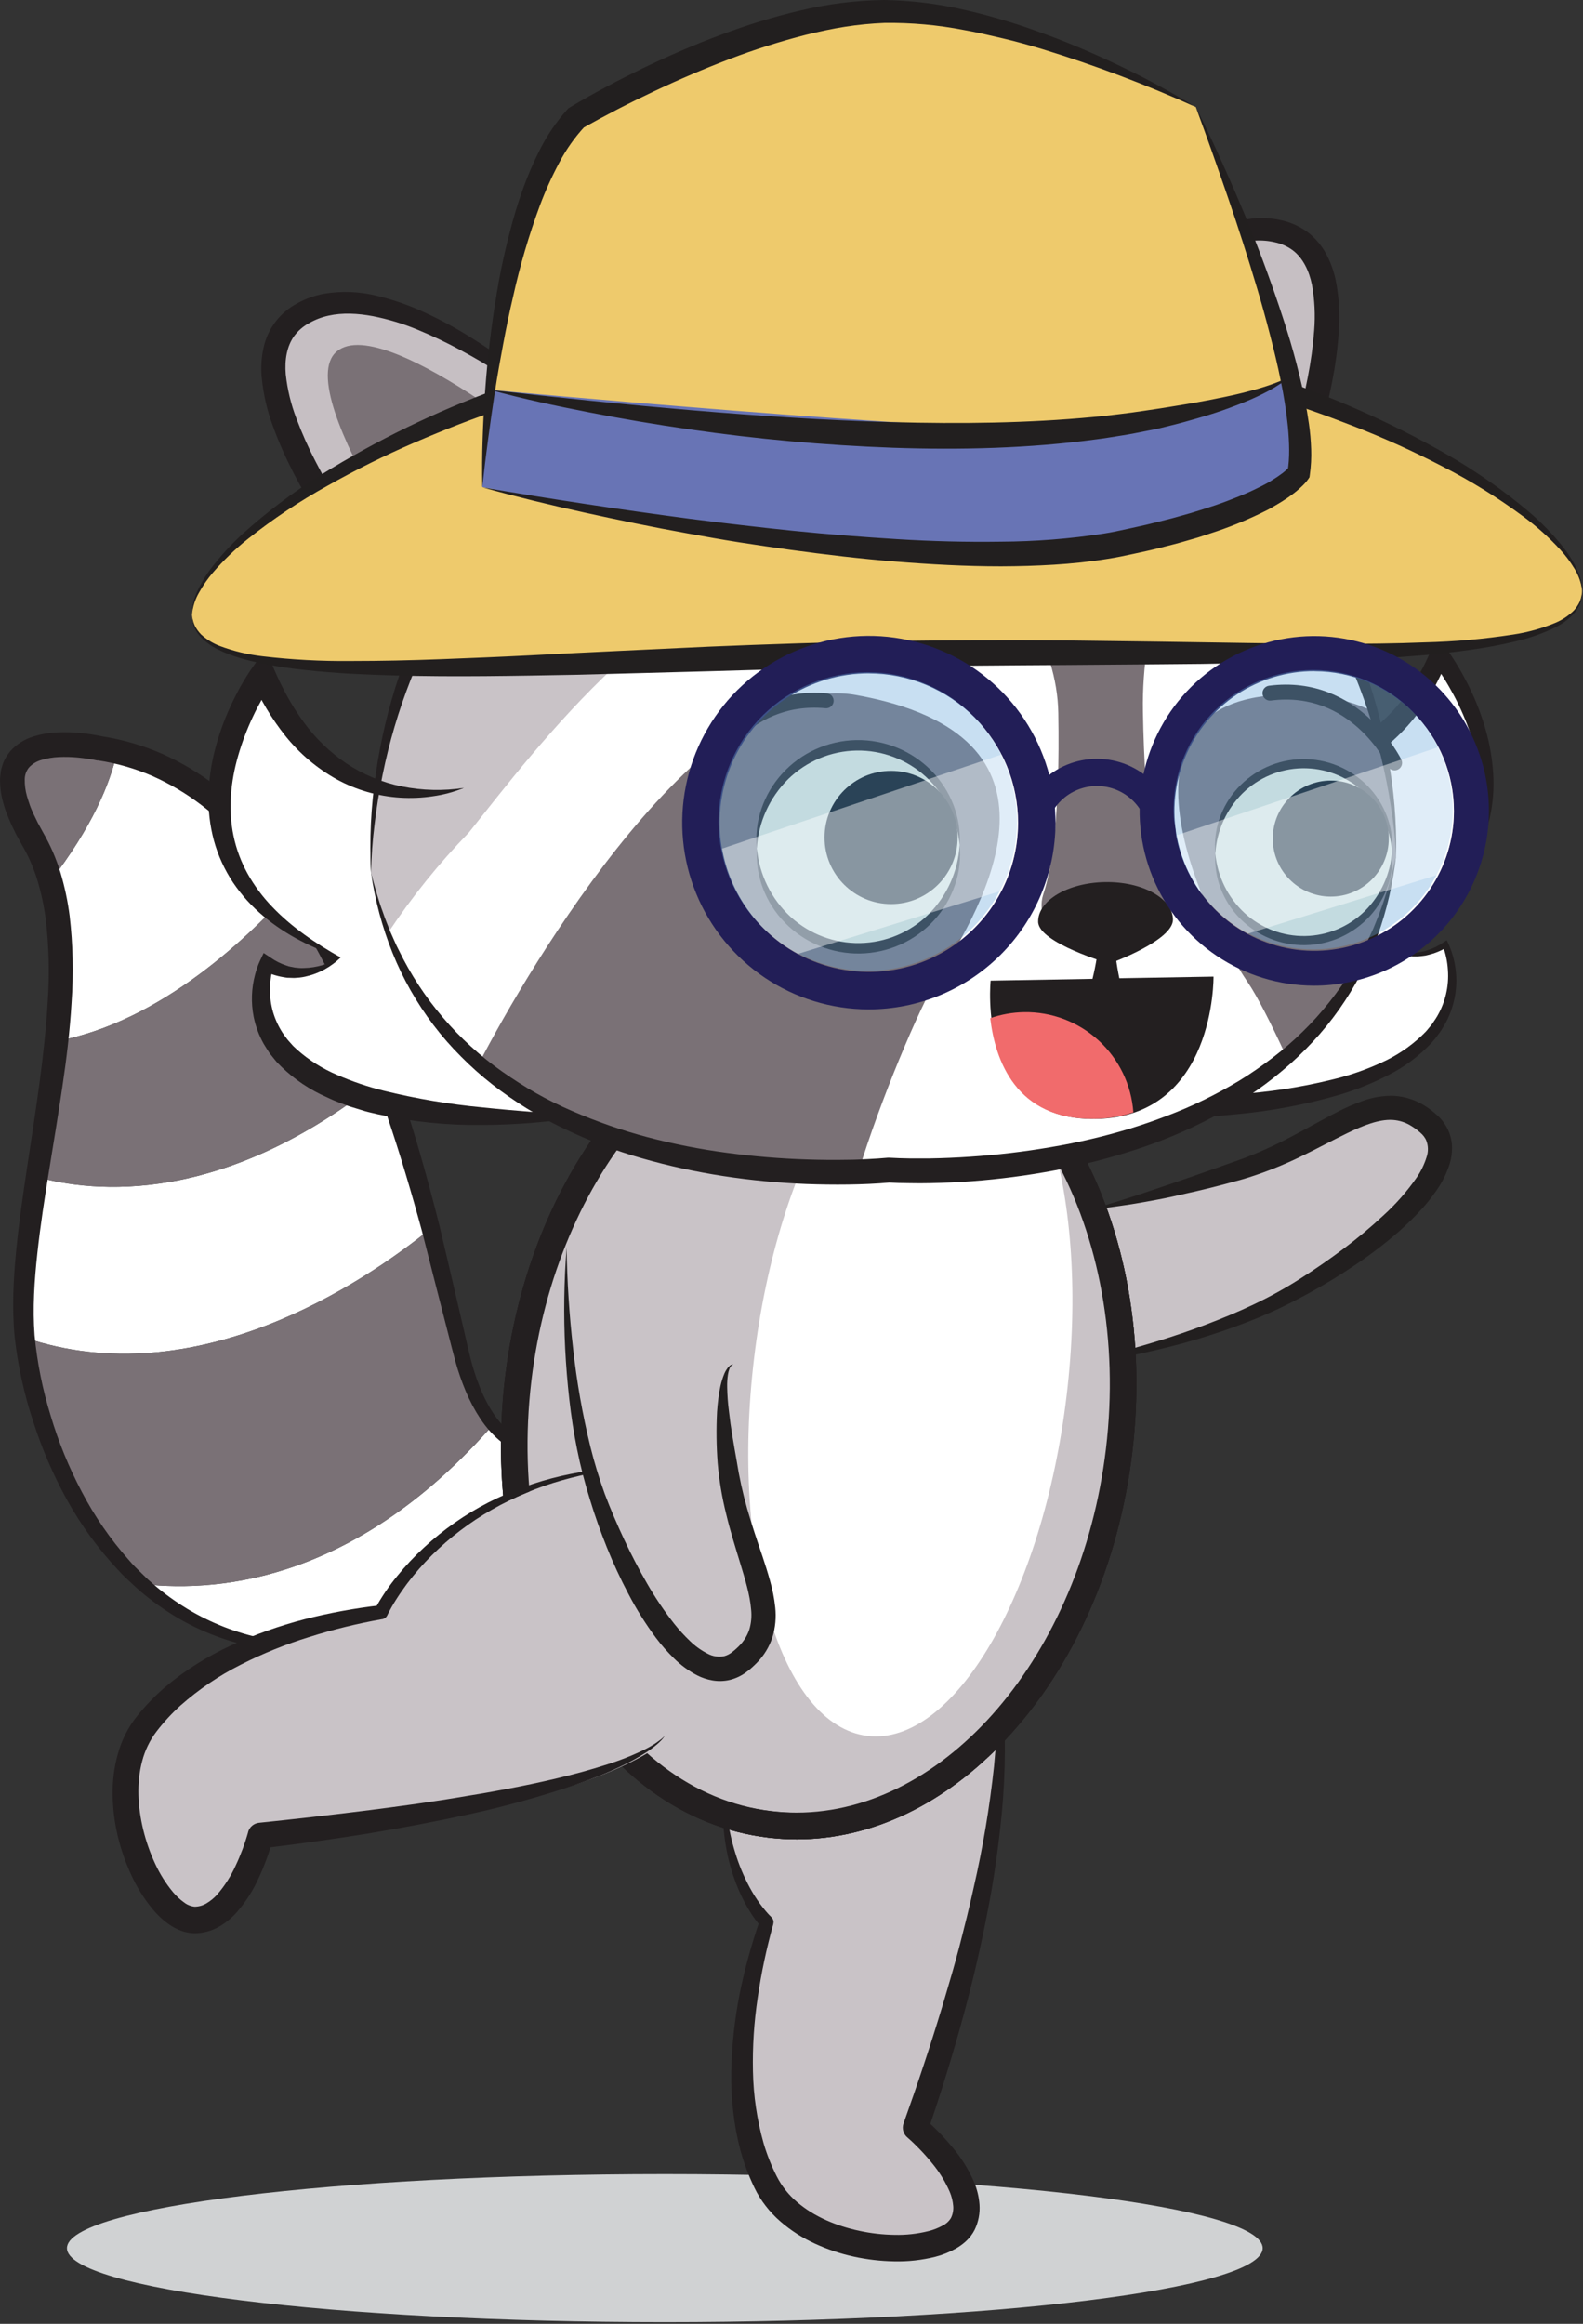 <svg width="623" height="914" viewBox="0 0 623 914" fill="none" xmlns="http://www.w3.org/2000/svg">
<rect x="0" y="0" width="623" height="914" fill="#333333" stroke="none"/>
<g clip-path="url(#clip0_4357_654)">
<path d="M261.64 913.34C391.587 913.34 496.93 900.307 496.93 884.23C496.93 868.153 391.587 855.12 261.64 855.12C131.693 855.12 26.35 868.153 26.35 884.23C26.35 900.307 131.693 913.34 261.64 913.34Z" fill="#D0D2D3"/>
<path d="M9.72 526.1C8.01 508.37 10.89 486.28 14.5 462.89C36.39 469.03 88.04 474.89 151.29 423.52C158.63 443.97 164.58 464.52 169.49 483.23C142.8 504.8 77.15 548.91 9.72 526.1Z" fill="white"/>
<path d="M22.169 409.5C24.599 386.69 24.97 364.81 19.81 346.62C36.14 325.44 43.299 308.41 46.089 295.74C74.599 302.21 97.21 322.51 115.28 349.19C98.84 367.7 63.539 402.01 22.169 409.5Z" fill="white"/>
<path d="M194.06 560.37C199.9 567.54 206.54 570.65 213.01 571.48C213.7 585.01 212.41 606.48 201.43 628C131.94 661.07 85.82 649.41 56.23 623.06C88.18 626.62 141.38 620.42 194.06 560.37Z" fill="white"/>
<path d="M19.809 346.62C18.246 340.953 15.978 335.503 13.059 330.4C-15.441 281.53 39.339 294.45 39.339 294.45C41.629 294.79 43.869 295.23 46.089 295.74C43.299 308.41 36.139 325.44 19.809 346.62Z" fill="#7A7176"/>
<path d="M14.5 462.89C17.2 445.39 20.3 427.17 22.17 409.5C63.54 402.03 98.84 367.7 115.28 349.19C130.09 371.06 141.84 397.19 151.28 423.52C88.06 474.87 36.39 469.01 14.5 462.89Z" fill="#7A7176"/>
<path d="M56.18 623.06C25.33 595.6 12.44 552.18 9.79 526.83C9.79 526.59 9.79 526.34 9.72 526.1C77.15 548.91 142.8 504.8 169.49 483.23C174.36 501.85 178.21 518.66 181.37 531.78C184.57 545.05 188.99 554.21 194.01 560.37C141.38 620.42 88.18 626.62 56.18 623.06Z" fill="#7A7176"/>
<path d="M242.86 562.4L239.7 606.59C227.374 614.499 214.577 621.649 201.38 628C212.38 606.5 213.65 585 212.96 571.48C228.41 573.45 242.86 562.4 242.86 562.4Z" fill="#7A7176"/>
<path d="M201.38 628.01C191.503 633.001 181.312 637.344 170.87 641.01C160.351 644.635 149.508 647.24 138.49 648.79C127.369 650.312 116.089 650.268 104.98 648.66C93.783 646.991 82.957 643.402 72.98 638.05C67.997 635.346 63.248 632.231 58.781 628.74C57.651 627.89 56.56 626.98 55.48 626.07C54.4 625.16 53.36 624.19 52.32 623.23L49.21 620.33C48.16 619.33 47.26 618.33 46.27 617.28C38.546 609.014 31.863 599.832 26.37 589.94C20.911 580.07 16.437 569.687 13.011 558.94C9.458 548.191 7.032 537.101 5.77 525.85C4.68 514.4 5.28 503.11 6.36 491.99C7.44 480.87 9.06 469.87 10.7 458.92C13.99 437.06 17.541 415.32 18.8 393.64C19.529 382.912 19.258 372.139 17.991 361.46C17.306 356.252 16.199 351.109 14.68 346.08C13.909 343.613 13.004 341.19 11.97 338.82C11.46 337.65 10.91 336.49 10.32 335.36C10.03 334.8 9.72 334.24 9.41 333.68L8.41 331.91L6.31 328.12L4.38 324.12C3.78 322.77 3.23 321.37 2.66 320C2.09 318.63 1.66 317.13 1.24 315.63C0.338 312.459 -0.067 309.166 0.04 305.87C0.14 304.98 0.25 304.08 0.37 303.18C0.49 302.28 0.86 301.35 1.13 300.45C1.4 299.55 1.92 298.66 2.38 297.8C2.898 296.962 3.473 296.16 4.1 295.4C6.562 292.677 9.729 290.687 13.25 289.65C16.298 288.713 19.454 288.176 22.64 288.05C25.642 287.916 28.65 288 31.64 288.3C33.11 288.45 34.57 288.62 36.02 288.85C37.47 289.08 38.87 289.32 40.48 289.68L40.06 289.6C48.275 290.865 56.29 293.198 63.9 296.54C71.433 299.91 78.542 304.156 85.08 309.19C91.545 314.165 97.543 319.718 103 325.78C108.418 331.757 113.41 338.106 117.94 344.78C126.872 358.063 134.635 372.095 141.14 386.72C147.643 401.213 153.381 416.037 158.33 431.13C163.33 446.18 167.63 461.4 171.58 476.7L173.04 482.44L174.39 488.19L177.1 499.7L182.46 522.7C183.35 526.51 184.21 530.44 185.13 534.12C186.063 537.818 187.222 541.455 188.6 545.01C191.36 552.01 195.18 558.73 200.76 563.38C203.513 565.698 206.727 567.403 210.19 568.38C213.719 569.304 217.392 569.545 221.01 569.09C224.732 568.611 228.371 567.632 231.83 566.18C233.591 565.472 235.311 564.664 236.98 563.76C238.641 562.881 240.247 561.903 241.79 560.83L245.031 558.54L244.69 562.4L242.69 584.46L240.69 606.53L240.64 607.05L240.23 607.3C227.726 614.968 214.75 621.839 201.38 627.87C214.396 621.195 227.011 613.766 239.16 605.62L238.71 606.39L239.85 584.26L241.051 562.14L243.96 563.7C242.319 564.941 240.599 566.073 238.81 567.09C237.047 568.112 235.231 569.04 233.37 569.87C229.615 571.584 225.646 572.781 221.57 573.43C217.378 574.097 213.097 573.951 208.96 573C204.785 571.969 200.885 570.041 197.531 567.35C194.245 564.711 191.393 561.573 189.08 558.05C186.808 554.62 184.869 550.98 183.29 547.18C181.721 543.437 180.385 539.599 179.29 535.69C178.2 531.76 177.29 528.03 176.29 524.2L170.43 501.37L167.52 489.95L166.07 484.24L164.51 478.57C160.31 463.47 155.74 448.49 150.58 433.74C145.518 418.992 139.711 404.51 133.18 390.35C126.738 376.271 119.086 362.777 110.31 350.02C101.48 337.45 91.31 325.79 79.31 316.68C73.351 312.126 66.877 308.29 60.02 305.25C53.193 302.275 46.005 300.208 38.64 299.1H38.43H38.23C37.14 298.85 35.781 298.61 34.531 298.43C33.281 298.25 31.98 298.09 30.7 297.96C28.185 297.718 25.655 297.655 23.13 297.77C20.797 297.865 18.485 298.254 16.25 298.93C14.439 299.442 12.797 300.426 11.491 301.78C10.376 303.103 9.758 304.771 9.74 306.5C9.701 308.731 9.991 310.955 10.6 313.1C10.92 314.26 11.341 315.44 11.72 316.61C12.101 317.78 12.67 318.96 13.18 320.13L14.88 323.64L16.77 327.1L17.25 327.97L17.81 328.97C18.17 329.62 18.52 330.28 18.86 330.97C19.54 332.29 20.171 333.63 20.761 334.97C21.93 337.668 22.948 340.429 23.81 343.24C25.475 348.799 26.679 354.484 27.41 360.24C28.722 371.525 28.977 382.908 28.17 394.24C27.51 405.46 26.171 416.55 24.53 427.54C22.89 438.53 21.1 449.45 19.33 460.33C17.56 471.21 15.88 482.07 14.7 492.91C13.52 503.75 12.8 514.61 13.61 525.19C14.624 535.924 16.745 546.523 19.94 556.82C23.04 567.199 27.153 577.247 32.221 586.82C37.222 596.387 43.374 605.307 50.54 613.38C51.45 614.38 52.29 615.44 53.27 616.38L56.15 619.21C57.15 620.14 58.05 621.11 59.08 621.98C60.11 622.85 61.08 623.76 62.14 624.6C66.298 628.016 70.73 631.083 75.39 633.77C84.772 639.152 95.001 642.895 105.64 644.84C116.378 646.726 127.323 647.129 138.17 646.04C149.095 644.943 159.889 642.793 170.4 639.62C180.968 636.427 191.317 632.549 201.38 628.01Z" fill="#231F20"/>
<path d="M385.34 631.56C372.86 611.35 426.51 673.56 360.34 836.88C360.34 836.88 386.45 858.76 379.08 874.49C371.71 890.22 316.6 888.23 301.58 858.71C286.56 829.19 291.58 788.4 301.75 756.03C279.8 738.03 276.36 658.56 301.37 628.16C301.33 628.16 344.61 576.51 385.34 631.56Z" fill="#C9C3C7"/>
<path d="M389.9 646.45C391.339 650.276 392.407 654.23 393.09 658.26C393.85 662.26 394.33 666.35 394.72 670.42C395.11 674.49 395.31 678.59 395.42 682.69C395.48 684.69 395.42 686.78 395.47 688.83L395.37 694.97C395.15 703.16 394.54 711.34 393.61 719.48C392.68 727.62 391.56 735.73 390.17 743.79C387.303 759.91 383.733 775.874 379.46 791.68C375.2 807.48 370.34 823.09 365.06 838.55L363.54 833.02C364.66 833.97 365.54 834.8 366.54 835.72C367.54 836.64 368.44 837.53 369.36 838.47C371.19 840.34 372.96 842.29 374.65 844.34C378.237 848.516 381.173 853.208 383.36 858.26C384.544 861.079 385.264 864.071 385.49 867.12C385.728 870.523 385.072 873.928 383.59 877C382.75 878.659 381.623 880.155 380.26 881.42C379.046 882.55 377.704 883.534 376.26 884.35C373.689 885.807 370.934 886.914 368.07 887.64C362.767 888.956 357.312 889.555 351.85 889.42C346.525 889.326 341.223 888.707 336.02 887.57C330.789 886.436 325.696 884.74 320.83 882.51C315.842 880.249 311.207 877.278 307.07 873.69C304.955 871.853 303.029 869.81 301.32 867.59C299.581 865.362 298.089 862.951 296.87 860.4C294.581 855.636 292.734 850.672 291.35 845.57C290.029 840.531 289.083 835.4 288.52 830.22C287.946 825.098 287.706 819.944 287.8 814.79C288.006 804.595 289.093 794.437 291.05 784.43C293.051 774.52 295.724 764.757 299.05 755.21L299.78 758.02C299.273 757.501 298.792 756.957 298.34 756.39C297.91 755.86 297.5 755.32 297.1 754.78C296.31 753.7 295.58 752.58 294.89 751.45C293.518 749.196 292.289 746.858 291.21 744.45C289.077 739.696 287.445 734.732 286.34 729.64C285.277 724.601 284.659 719.478 284.49 714.33C284.332 709.233 284.566 704.132 285.19 699.07C285.186 704.127 285.52 709.178 286.19 714.19C286.833 719.156 287.904 724.058 289.39 728.84C290.838 733.571 292.758 738.143 295.12 742.49C296.286 744.635 297.589 746.702 299.02 748.68C299.73 749.68 300.48 750.61 301.24 751.52C301.62 751.98 302.01 752.43 302.41 752.86C302.81 753.29 303.24 753.74 303.55 754.02C303.914 754.347 304.179 754.77 304.315 755.24C304.451 755.71 304.453 756.209 304.32 756.68V756.83C301.662 766.285 299.621 775.902 298.21 785.62C296.749 795.245 296.12 804.978 296.33 814.71C296.509 824.274 297.917 833.776 300.52 842.98C301.838 847.463 303.565 851.814 305.68 855.98C307.646 859.85 310.366 863.288 313.68 866.09C320.38 871.86 329.17 875.5 338.21 877.43C342.763 878.413 347.403 878.942 352.06 879.01C356.566 879.12 361.067 878.622 365.44 877.53C367.407 877.036 369.303 876.29 371.08 875.31C372.415 874.639 373.53 873.597 374.29 872.31C374.978 870.873 375.275 869.279 375.15 867.69C374.998 865.765 374.536 863.878 373.78 862.1C372 858.006 369.643 854.187 366.78 850.76C365.33 848.96 363.78 847.2 362.13 845.5C361.32 844.65 360.48 843.82 359.64 843C358.8 842.18 357.89 841.36 357.12 840.69L357.03 840.62C356.27 839.96 355.726 839.086 355.471 838.111C355.216 837.137 355.261 836.108 355.6 835.16C361.05 819.94 366.17 804.62 370.84 789.16C372.03 785.3 373.1 781.41 374.26 777.55C375.42 773.69 376.43 769.77 377.5 765.88C379.5 758.07 381.5 750.25 383.21 742.36C386.828 726.635 389.5 710.706 391.21 694.66L391.73 688.66C391.86 686.66 392.02 684.66 392.11 682.66C392.31 678.66 392.46 674.59 392.43 670.56C392.4 666.53 392.23 662.48 391.9 658.45C391.59 654.399 390.921 650.383 389.9 646.45Z" fill="#231F20"/>
<path d="M429.649 475.62C429.649 475.62 448.53 472.77 487.76 460.33C524.22 448.77 542.35 424.22 562.31 442.12C579.1 457.12 545.31 487.82 509.75 508.02C469.45 530.89 414.06 537.94 414.06 537.94" fill="#C9C3C7"/>
<path d="M429.65 475.62C443.15 471.72 456.34 467.18 469.53 462.62L479.4 459.16L489.17 455.68C495.548 453.276 501.767 450.471 507.79 447.28C513.91 444.14 519.87 440.6 526.31 437.35C529.608 435.635 533.024 434.155 536.53 432.92C540.377 431.542 544.446 430.894 548.53 431.01C552.848 431.245 557.034 432.581 560.69 434.89C562.418 435.971 564.045 437.206 565.55 438.58C567.308 440.163 568.747 442.067 569.79 444.19C570.84 446.378 571.409 448.764 571.46 451.19C571.499 453.429 571.182 455.661 570.52 457.8C569.305 461.603 567.504 465.193 565.18 468.44C563.055 471.505 560.688 474.395 558.1 477.08C555.58 479.74 552.95 482.24 550.24 484.63C544.829 489.309 539.134 493.651 533.19 497.63C527.3 501.63 521.19 505.29 515 508.7C513.44 509.56 511.87 510.36 510.29 511.19C508.71 512.02 507.13 512.85 505.52 513.61C502.33 515.19 499.08 516.61 495.82 518.01C482.759 523.387 469.281 527.688 455.52 530.87C441.865 534.141 428.003 536.48 414.03 537.87C420.92 536.59 427.73 535.03 434.51 533.36C441.29 531.69 448.01 529.8 454.68 527.77C461.35 525.74 467.94 523.53 474.42 521.06C480.9 518.59 487.33 515.97 493.55 512.98C499.782 510.033 505.821 506.693 511.63 502.98C517.46 499.29 523.14 495.36 528.63 491.24C534.111 487.156 539.365 482.776 544.37 478.12C549.294 473.667 553.696 468.668 557.49 463.22C559.205 460.742 560.533 458.017 561.43 455.14C562.215 452.909 562.133 450.464 561.2 448.29C560.686 447.271 559.976 446.364 559.11 445.62C558.03 444.635 556.862 443.752 555.62 442.98C553.35 441.501 550.735 440.64 548.03 440.48C542.63 440.19 536.44 442.69 530.38 445.61C524.32 448.53 518.06 451.95 511.65 455.03C505.182 458.17 498.499 460.844 491.65 463.03L489.06 463.82L486.51 464.52L481.42 465.9C478.01 466.77 474.62 467.66 471.18 468.44C467.74 469.22 464.32 470.01 460.89 470.76C457.46 471.51 453.98 472.13 450.52 472.76C447.06 473.39 443.57 473.93 440.09 474.41C436.61 474.89 433.16 475.42 429.65 475.62Z" fill="#221F1F"/>
<path d="M440.539 570.625C451.167 481.627 406.849 403.159 341.553 395.361C276.256 387.563 214.707 453.389 204.079 542.387C193.451 631.385 237.768 709.853 303.065 717.651C368.361 725.449 429.911 659.623 440.539 570.625Z" fill="#C9C3C7"/>
<path d="M313.58 723.44C309.824 723.436 306.07 723.212 302.34 722.77C269.06 718.77 239.98 697.56 220.44 662.97C201.2 628.91 193.51 585.84 198.78 541.7C204.05 497.56 221.67 457.52 248.38 428.94C275.52 399.94 308.78 386.13 342.06 390.11C375.34 394.09 404.42 415.32 423.96 449.91C443.19 483.97 450.89 527.04 445.62 571.17C440.35 615.3 422.73 655.36 396.01 683.93C371.94 709.68 343.06 723.44 313.58 723.44ZM330.92 399.89C272.35 399.89 218.92 461.51 209.15 542.89C198.88 628.89 241.24 704.89 303.58 712.34C306.865 712.735 310.171 712.932 313.48 712.93C372.05 712.93 425.48 651.31 435.24 569.93C445.51 483.93 403.15 407.93 340.82 400.48C337.535 400.085 334.229 399.888 330.92 399.89Z" fill="#231F20"/>
<path d="M440.539 570.625C451.167 481.627 406.849 403.159 341.553 395.361C276.256 387.563 214.707 453.389 204.079 542.387C193.451 631.385 237.768 709.853 303.065 717.651C368.361 725.449 429.911 659.623 440.539 570.625Z" fill="#C9C3C7"/>
<path d="M313.58 723.44C309.824 723.436 306.07 723.212 302.34 722.77C269.06 718.77 239.98 697.56 220.44 662.97C201.2 628.91 193.51 585.84 198.78 541.7C204.05 497.56 221.67 457.52 248.38 428.94C275.52 399.94 308.78 386.13 342.06 390.11C375.34 394.09 404.42 415.32 423.96 449.91C443.19 483.97 450.89 527.04 445.62 571.17C440.35 615.3 422.73 655.36 396.01 683.93C371.94 709.68 343.06 723.44 313.58 723.44ZM330.92 399.89C272.35 399.89 218.92 461.51 209.15 542.89C198.88 628.89 241.24 704.89 303.58 712.34C306.865 712.735 310.171 712.932 313.48 712.93C372.05 712.93 425.48 651.31 435.24 569.93C445.51 483.93 403.15 407.93 340.82 400.48C337.535 400.085 334.229 399.888 330.92 399.89Z" fill="#231F20"/>
<path d="M440.539 570.625C451.167 481.627 406.849 403.159 341.553 395.361C276.256 387.563 214.707 453.389 204.079 542.387C193.451 631.385 237.768 709.853 303.065 717.651C368.361 725.449 429.911 659.623 440.539 570.625Z" fill="#C9C3C7"/>
<path d="M313.58 723.44C309.824 723.436 306.07 723.212 302.34 722.77C269.06 718.77 239.98 697.56 220.44 662.97C201.2 628.91 193.51 585.84 198.78 541.7C204.05 497.56 221.67 457.52 248.38 428.94C275.52 399.94 308.78 386.13 342.06 390.11C375.34 394.09 404.42 415.32 423.96 449.91C443.19 483.97 450.89 527.04 445.62 571.17C440.35 615.3 422.73 655.36 396.01 683.93C371.94 709.68 343.06 723.44 313.58 723.44ZM330.92 399.89C272.35 399.89 218.92 461.51 209.15 542.89C198.88 628.89 241.24 704.89 303.58 712.34C306.865 712.735 310.171 712.932 313.48 712.93C372.05 712.93 425.48 651.31 435.24 569.93C445.51 483.93 403.15 407.93 340.82 400.48C337.535 400.085 334.229 399.888 330.92 399.89Z" fill="#231F20"/>
<path d="M226.55 663.09C236.69 675.9 247.93 687.4 260.91 696.09C273.579 704.952 288.241 710.548 303.593 712.378C318.946 714.208 334.512 712.216 348.91 706.58C363.57 701.17 377.199 692.64 390.069 682.58C380.124 695.969 367.119 706.784 352.14 714.12C344.487 717.843 336.357 720.491 327.979 721.99C325.889 722.39 323.749 722.58 321.629 722.88C319.509 723.18 317.36 723.17 315.22 723.31C313.08 723.45 310.93 723.31 308.78 723.25L302.37 722.73L296.01 721.73C293.92 721.24 291.82 720.81 289.75 720.27C287.68 719.73 285.64 719.04 283.62 718.34C281.6 717.64 279.62 716.86 277.62 715.98C269.835 712.552 262.563 708.062 256.01 702.64C243.179 691.992 233.078 678.432 226.55 663.09Z" fill="#231F20"/>
<path d="M419.771 548.925C429.083 470.956 409.095 404.46 375.128 400.404C341.161 396.348 306.077 456.266 296.766 534.236C287.454 612.206 307.442 678.701 341.409 682.758C375.376 686.814 410.46 626.895 419.771 548.925Z" fill="white"/>
<path d="M244.06 181.49C244.06 181.49 156.59 97.01 116.99 124.66C77.39 152.31 175.49 262.12 175.49 262.12L244.06 181.49Z" fill="#C6BFC3"/>
<path d="M231.29 189.3C231.29 189.3 151.91 121.87 132.52 138.24C113.13 154.61 180.32 246.73 180.32 246.73L231.29 189.3Z" fill="#7A7176"/>
<path d="M399.62 181.93C399.62 181.93 459.84 76.28 505.62 91.7C551.4 107.12 488.06 240.01 488.06 240.01L399.62 181.93Z" fill="#C6BFC3"/>
<path d="M244.06 181.49C234.21 173.24 224.009 165.49 213.609 158.05C208.409 154.35 203.09 150.83 197.73 147.4C192.37 143.97 186.909 140.74 181.339 137.76C175.819 134.766 170.145 132.065 164.339 129.67C158.65 127.306 152.737 125.52 146.69 124.34C140.77 123.24 134.77 122.92 129.29 124.15C126.601 124.734 124.018 125.725 121.629 127.09C119.354 128.316 117.371 130.022 115.819 132.09C112.909 136.09 111.96 141.53 112.46 147.25C113.104 153.197 114.515 159.036 116.66 164.62C118.839 170.437 121.373 176.114 124.25 181.62C127.1 187.19 130.25 192.62 133.54 198.04C140.12 208.82 147.35 219.28 154.87 229.53C162.39 239.78 170.289 249.84 178.399 259.53L172.569 259.6C178.289 253.18 184.01 246.74 189.83 240.32L207.48 221L244.06 181.49ZM244.06 181.49L228.29 201.83L212.089 222.59L195.46 243.59C189.85 250.59 184.14 257.59 178.46 264.59L175.7 267.99L172.629 264.66C168.189 259.85 163.969 255.02 159.819 250.04C155.669 245.06 151.6 240.04 147.66 234.94C139.74 224.7 132.23 214.13 125.31 203.09C118.39 192.05 112.11 180.5 107.53 167.92C105.093 161.495 103.552 154.765 102.95 147.92C102.663 144.271 102.902 140.6 103.66 137.02C104.445 133.224 106.07 129.652 108.417 126.566C110.763 123.481 113.771 120.96 117.22 119.19C120.445 117.433 123.928 116.197 127.54 115.53C134.455 114.373 141.535 114.649 148.339 116.34C154.835 117.902 161.157 120.113 167.21 122.94C173.165 125.668 178.943 128.768 184.51 132.22C195.517 139.062 206.014 146.692 215.919 155.05C220.919 159.16 225.699 163.44 230.399 167.84C235.099 172.24 239.67 176.79 244.06 181.49Z" fill="#231F20"/>
<path d="M399.62 181.93C402.51 176.18 405.62 170.56 408.93 165.02C412.24 159.48 415.62 154.02 419.24 148.68C426.4 137.879 434.331 127.609 442.97 117.95C447.34 113.071 452.016 108.475 456.97 104.19C461.984 99.776 467.428 95.876 473.22 92.55C479.279 89.018 485.997 86.765 492.96 85.93C496.613 85.558 500.302 85.767 503.89 86.55C507.663 87.315 511.23 88.869 514.36 91.11C517.479 93.443 520.055 96.425 521.91 99.85C523.641 103.078 524.904 106.536 525.66 110.12C527.001 116.852 527.408 123.737 526.87 130.58C526.02 143.95 523.14 156.77 519.69 169.33C516.24 181.89 511.91 194.13 507.18 206.17C504.84 212.17 502.34 218.17 499.75 224.09C497.16 230.01 494.47 235.85 491.57 241.72L489.57 245.77L485.96 243.28C478.52 238.15 471.08 233.04 463.72 227.88L441.86 212.4L420.47 197.01L399.62 181.93ZM399.62 181.93L445.85 209.58L468.21 223.17C475.6 227.69 482.9 232.27 490.21 236.82L484.59 238.39C489.65 226.8 494.39 214.91 498.75 202.98C503.11 191.05 507.09 178.98 510.38 166.77C512.03 160.67 513.5 154.55 514.68 148.4C515.89 142.313 516.732 136.158 517.2 129.97C517.683 124.008 517.397 118.009 516.35 112.12C515.22 106.49 512.78 101.52 508.86 98.51C506.782 96.958 504.395 95.87 501.86 95.32C499.182 94.688 496.425 94.465 493.68 94.66C488.08 95.02 482.41 97.01 477.03 99.73C471.561 102.564 466.388 105.937 461.59 109.8C456.688 113.732 451.995 117.918 447.53 122.34C443.024 126.773 438.69 131.393 434.53 136.2C430.36 141 426.24 145.87 422.28 150.88C414.37 160.92 406.76 171.25 399.62 181.93Z" fill="#231F20"/>
<path d="M414.06 185.84C414.06 185.84 471.31 98.84 494.52 109.09C517.73 119.34 479.109 226.64 479.109 226.64L414.06 185.84Z" fill="#7A7176"/>
<path d="M468.44 309.12C468.44 309.12 541.83 320.21 566.36 257.55C566.36 257.55 623.11 330.06 539.63 369.99C539.63 369.99 554.21 381.27 568.88 371.52C568.88 371.52 600.35 437.22 445.55 435.76L468.44 309.12Z" fill="white"/>
<path d="M539.63 370.01C541.816 371.408 544.167 372.53 546.63 373.35C549.051 374.172 551.576 374.65 554.13 374.77C554.77 374.77 555.4 374.85 556.03 374.77L557.91 374.63C558.53 374.54 559.15 374.4 559.76 374.3C560.07 374.23 560.38 374.2 560.68 374.11L561.57 373.83C563.951 373.092 566.202 371.986 568.24 370.55L569.38 369.81L569.96 371.02C571.431 374.234 572.406 377.653 572.85 381.16C573.315 384.678 573.234 388.246 572.61 391.74C571.984 395.266 570.831 398.677 569.19 401.86C568.79 402.66 568.29 403.4 567.85 404.18L567.15 405.33C566.91 405.71 566.63 406.05 566.37 406.41L564.77 408.56C564.21 409.25 563.59 409.89 563 410.56C558.115 415.658 552.384 419.87 546.06 423.01C539.884 426.18 533.422 428.759 526.76 430.71C513.561 434.504 500.029 437.032 486.35 438.26C472.75 439.67 459.11 440.06 445.51 440.15H440.33L441.23 434.94L446.66 403.23L452.28 371.55L457.91 339.87L463.73 308.23L464.57 303.68L469.15 304.35C470.15 304.49 471.4 304.62 472.54 304.72C473.68 304.82 474.91 304.89 476.1 304.95C478.48 305.08 480.88 305.09 483.27 305.08C488.057 305.006 492.836 304.645 497.58 304C507.027 302.818 516.242 300.226 524.92 296.31C533.518 292.419 541.271 286.882 547.74 280.01C548.58 279.19 549.31 278.27 550.08 277.38C550.85 276.49 551.65 275.62 552.33 274.65L554.43 271.8L554.95 271.08L555.42 270.33L556.42 268.83C558.955 264.798 561.147 260.559 562.97 256.16L565.59 250.24L569.31 255.24C570.31 256.55 571.06 257.73 571.88 258.98C572.7 260.23 573.44 261.48 574.2 262.74C575.68 265.27 577.06 267.86 578.35 270.49C580.939 275.761 583.051 281.252 584.66 286.9C586.29 292.567 587.296 298.395 587.66 304.28C588.041 310.196 587.569 316.137 586.26 321.92C584.881 327.665 582.624 333.163 579.57 338.22L578.42 340.09L577.85 341.03C577.64 341.33 577.41 341.62 577.2 341.91L574.56 345.41C573.64 346.53 572.62 347.57 571.65 348.65C571.16 349.19 570.65 349.73 570.17 350.25L568.57 351.72C560.072 359.451 550.28 365.625 539.64 369.96C549.64 364.61 559.1 358.07 566.75 349.91C574.45 341.933 579.662 331.888 581.75 321C583.62 310.23 582.22 299.1 578.75 288.71C576.981 283.499 574.794 278.439 572.21 273.58C570.92 271.15 569.54 268.76 568.08 266.43C567.34 265.28 566.59 264.13 565.81 263.01C565.03 261.89 564.21 260.73 563.45 259.79L569.79 258.86C567.944 263.725 565.696 268.427 563.07 272.92C560.445 277.464 557.355 281.724 553.85 285.63C546.768 293.444 538.228 299.799 528.71 304.34C519.29 308.851 509.233 311.887 498.89 313.34C493.767 314.074 488.604 314.495 483.43 314.6C480.84 314.6 478.25 314.6 475.66 314.52C474.327 314.46 473.027 314.38 471.76 314.28C470.43 314.17 469.21 314.06 467.76 313.86L473.19 309.98L467.56 341.66L461.74 373.3L455.92 404.94L449.92 436.55L445.64 431.38C459.02 431.57 472.4 431.32 485.71 430.44C498.974 429.66 512.137 427.652 525.03 424.44C531.41 422.881 537.624 420.715 543.59 417.97C549.49 415.339 554.901 411.724 559.59 407.28C560.15 406.72 560.75 406.17 561.29 405.59L562.81 403.76C563.06 403.45 563.34 403.15 563.57 402.83L564.23 401.83C564.66 401.16 565.15 400.53 565.54 399.83C568.811 394.288 570.308 387.877 569.83 381.46C569.636 378.234 568.962 375.056 567.83 372.03L569.55 372.51C567.229 373.927 564.697 374.966 562.05 375.59L561.05 375.83C560.72 375.9 560.38 375.92 560.05 375.97C559.38 376.04 558.71 376.14 558.05 376.19H556.05C555.38 376.19 554.72 376.07 554.05 376.02C551.419 375.693 548.847 374.996 546.41 373.95C543.99 372.934 541.71 371.61 539.63 370.01Z" fill="#231F20"/>
<path d="M344.429 147.71C136.799 153.71 146.069 343.46 146.069 343.46C172.569 478.68 349.849 460.27 349.849 460.27C349.849 460.27 527.659 472.52 549.449 336.46C549.449 336.46 552.129 146.46 344.429 147.71Z" fill="#C9C3C7"/>
<path d="M549.45 336.46C549.45 336.46 550.4 269.46 507.68 215.31C506.85 215.31 506.02 215.26 505.2 215.31C447.61 216.48 433.29 259.26 433.29 259.26C433.29 259.26 381.559 213.48 324.169 218.32C264.099 223.38 211.41 293.77 184.5 327.49C172.695 339.634 162.043 352.847 152.68 366.96C193.92 476.49 349.85 460.3 349.85 460.3C349.85 460.3 527.66 472.52 549.45 336.46Z" fill="white"/>
<path d="M336.91 273.37C277.34 262.7 207.91 380.7 188.5 418.24C236.66 459.66 309.38 461.87 337.83 460.97C346.29 433.12 361.83 396.13 368.74 385.15C387.66 355.09 426.15 289.37 336.91 273.37Z" fill="#7A7176"/>
<path d="M491.22 386.58C494.69 391.69 500.32 402.64 506.28 415.67C527.37 397.5 543.75 372.06 549.45 336.46C549.45 336.46 549.8 311.52 540.37 279.76C533.675 276.607 526.505 274.58 519.15 273.76C428.91 265.13 471.27 357.2 491.22 386.58Z" fill="#7A7176"/>
<path d="M148.51 309.25C148.51 309.25 116.05 296.98 103.43 266.17C103.43 266.17 49.21 339.56 134.02 376.57C134.02 376.57 119.86 389.4 104.86 380.16C104.86 380.16 75.68 446.91 230.35 440.09C183.53 424.86 156.35 391.83 146.07 343.46C144.77 328.78 148.51 309.25 148.51 309.25Z" fill="white"/>
<path d="M182.6 309.89C178.677 311.495 174.568 312.6 170.37 313.18C166.118 313.817 161.811 314.005 157.52 313.74C148.739 313.197 140.187 310.725 132.47 306.5C124.732 302.184 117.903 296.411 112.36 289.5C106.906 282.661 102.396 275.12 98.95 267.08L107.34 268.01C107.04 268.44 106.63 269.01 106.28 269.58L105.21 271.28C104.51 272.43 103.82 273.6 103.21 274.78C101.88 277.15 100.62 279.56 99.47 282.02C97.163 286.918 95.247 291.99 93.74 297.19C90.74 307.53 89.74 318.38 91.9 328.74C92.991 333.945 94.855 338.957 97.43 343.61C100.075 348.342 103.322 352.712 107.09 356.61C114.7 364.61 124.09 371 134.09 376.61C132.73 376.16 131.38 375.69 130.03 375.21L126.03 373.65C124.72 373.07 123.39 372.51 122.09 371.89C120.79 371.27 119.48 370.67 118.21 369.98C113.026 367.302 108.151 364.066 103.67 360.33C101.401 358.426 99.26 356.375 97.26 354.19C95.252 351.965 93.4 349.602 91.72 347.12C88.35 342.058 85.808 336.492 84.19 330.63C82.61 324.745 81.893 318.661 82.06 312.57C82.242 306.545 83.107 300.56 84.64 294.73C86.133 288.965 88.141 283.345 90.64 277.94C91.88 275.24 93.22 272.6 94.64 270C95.38 268.713 96.143 267.433 96.93 266.16L98.15 264.26C98.57 263.62 98.96 263.04 99.49 262.31L104.49 255.37L107.88 263.24C109.439 266.91 111.185 270.498 113.11 273.99C115.028 277.452 117.159 280.791 119.49 283.99C124.107 290.337 129.788 295.839 136.28 300.25C142.902 304.661 150.32 307.738 158.12 309.31C166.182 310.94 174.469 311.136 182.6 309.89Z" fill="#231F20"/>
<path d="M134.06 376.57C133.133 377.511 132.13 378.374 131.06 379.15C129.987 379.95 128.858 380.673 127.68 381.31C125.276 382.623 122.692 383.577 120.01 384.14C119.326 384.288 118.635 384.401 117.94 384.48L115.82 384.64C115.11 384.64 114.4 384.59 113.69 384.57C113.33 384.57 112.97 384.57 112.61 384.5L111.55 384.33C108.692 383.864 105.929 382.935 103.37 381.58L107.53 380.28C107.47 380.51 107.34 380.92 107.25 381.28C107.16 381.64 107.08 382.01 106.99 382.39C106.83 383.13 106.69 383.89 106.59 384.65L106.44 385.79L106.36 386.94C106.27 387.7 106.29 388.47 106.26 389.23C106.233 392.24 106.644 395.238 107.48 398.13C108.322 400.956 109.557 403.649 111.15 406.13C111.53 406.76 112.02 407.33 112.45 407.93L113.1 408.83C113.33 409.12 113.59 409.39 113.84 409.67L115.32 411.34C115.85 411.88 116.43 412.34 116.98 412.89C121.638 417.009 126.934 420.345 132.66 422.77C138.569 425.356 144.688 427.434 150.95 428.98C163.809 432.14 176.885 434.343 190.07 435.57C203.37 436.98 216.81 437.85 230.37 439.04C216.931 441.274 203.333 442.421 189.71 442.47C175.927 442.641 162.17 441.228 148.71 438.26C147.01 437.84 145.3 437.51 143.62 437.02L138.62 435.48C136.93 435.02 135.29 434.3 133.62 433.7L131.14 432.7C130.32 432.36 129.52 431.96 128.71 431.59C122.003 428.677 115.88 424.57 110.64 419.47C109.99 418.8 109.32 418.16 108.7 417.47L106.93 415.27C106.64 414.9 106.33 414.55 106.06 414.16L105.28 412.97C104.78 412.16 104.28 411.39 103.78 410.56C101.92 407.236 100.587 403.643 99.83 399.91C98.747 394.396 98.942 388.707 100.4 383.28C100.63 382.38 100.91 381.5 101.21 380.63C101.37 380.19 101.52 379.75 101.7 379.31C101.88 378.87 102.05 378.47 102.3 377.92L103.76 374.84L106.47 376.62C108.361 377.971 110.449 379.023 112.66 379.74L113.49 380.03C113.77 380.12 114.06 380.15 114.35 380.22C114.93 380.33 115.51 380.47 116.09 380.56L117.88 380.73C118.483 380.765 119.087 380.765 119.69 380.73C122.182 380.678 124.655 380.284 127.04 379.56C129.485 378.83 131.84 377.827 134.06 376.57Z" fill="#231F20"/>
<path d="M358.27 147.92C338.41 149.52 320.52 151.54 312.33 153.92C349.5 178.64 415.57 226.82 416.5 280.4C417.2 320.5 414.1 341.11 410.61 351.69C408.15 359.17 412.24 366.99 420.68 370.69L424.68 372.47C427.855 373.907 431.31 374.621 434.794 374.56C438.279 374.5 441.707 373.666 444.83 372.12L448.76 370.21C457.06 366.21 460.89 358.21 458.16 350.82C454.31 340.37 450.5 319.88 449.81 279.82C449.18 243.93 461.56 210.95 476.12 184.75C448.52 164.43 410.54 149.83 358.27 147.92Z" fill="#7A7176"/>
<path d="M461.63 361.63C461.77 369.99 436.63 378.99 436.63 378.99C436.63 378.99 408.71 370.91 408.57 362.55C408.43 354.19 420.19 347.21 434.86 346.95C449.53 346.69 461.48 353.27 461.63 361.63Z" fill="#231F20"/>
<path d="M337.75 372.99C359.803 372.99 377.68 355.113 377.68 333.06C377.68 311.007 359.803 293.13 337.75 293.13C315.698 293.13 297.82 311.007 297.82 333.06C297.82 355.113 315.698 372.99 337.75 372.99Z" fill="#F7F8E2"/>
<path d="M377.67 332.37C378.19 337.674 377.566 343.028 375.84 348.07C374.085 353.202 371.29 357.917 367.63 361.92C363.929 365.963 359.445 369.213 354.45 371.47C349.432 373.725 344.007 374.937 338.506 375.031C333.006 375.126 327.543 374.101 322.45 372.02C317.381 369.941 312.787 366.851 308.95 362.94C305.151 359.067 302.192 354.45 300.26 349.38C298.365 344.402 297.553 339.077 297.88 333.76C298.831 344.053 303.566 353.628 311.17 360.63C318.616 367.421 328.376 371.106 338.452 370.931C348.527 370.757 358.154 366.735 365.36 359.69C372.692 352.413 377.077 342.683 377.67 332.37Z" fill="#231F20"/>
<path d="M377.67 332.37C376.708 322.083 371.974 312.515 364.38 305.51C356.933 298.723 347.174 295.038 337.1 295.211C327.026 295.384 317.399 299.401 310.19 306.44C302.837 313.707 298.437 323.44 297.84 333.76C297.328 328.455 297.956 323.103 299.68 318.06C301.438 312.932 304.232 308.221 307.89 304.22C311.583 300.171 316.064 296.921 321.06 294.67C326.084 292.404 331.517 291.186 337.027 291.09C342.538 290.994 348.01 292.022 353.11 294.11C358.178 296.192 362.771 299.28 366.61 303.19C370.403 307.069 373.36 311.684 375.3 316.75C377.192 321.729 377.999 327.054 377.67 332.37Z" fill="#231F20"/>
<path d="M350.69 355.58C365.154 355.58 376.88 343.855 376.88 329.39C376.88 314.926 365.154 303.2 350.69 303.2C336.226 303.2 324.5 314.926 324.5 329.39C324.5 343.855 336.226 355.58 350.69 355.58Z" fill="#040809"/>
<path d="M513.08 369.95C532.294 369.95 547.87 354.374 547.87 335.16C547.87 315.946 532.294 300.37 513.08 300.37C493.866 300.37 478.29 315.946 478.29 335.16C478.29 354.374 493.866 369.95 513.08 369.95Z" fill="#F7F8E2"/>
<path d="M547.86 334.56C548.305 339.181 547.763 343.844 546.27 348.24C544.736 352.711 542.298 356.82 539.11 360.31C535.885 363.831 531.98 366.661 527.63 368.63C523.252 370.601 518.519 371.66 513.718 371.74C508.918 371.821 504.152 370.923 499.71 369.1C495.294 367.29 491.292 364.598 487.95 361.19C484.644 357.814 482.067 353.794 480.38 349.38C478.733 345.041 478.024 340.403 478.301 335.77C479.138 344.738 483.267 353.077 489.89 359.18C496.378 365.092 504.881 368.301 513.658 368.149C522.435 367.996 530.821 364.494 537.1 358.36C543.501 352.027 547.334 343.55 547.86 334.56Z" fill="#231F20"/>
<path d="M547.86 334.56C547.02 325.596 542.896 317.258 536.28 311.15C529.792 305.237 521.289 302.029 512.512 302.181C503.736 302.334 495.349 305.836 489.07 311.97C482.666 318.302 478.83 326.78 478.301 335.77C477.863 331.148 478.411 326.485 479.91 322.09C481.437 317.614 483.871 313.502 487.06 310.01C490.284 306.488 494.19 303.658 498.54 301.69C502.916 299.714 507.65 298.653 512.451 298.57C517.252 298.488 522.019 299.386 526.46 301.21C530.879 303.017 534.881 305.709 538.22 309.12C541.53 312.494 544.107 316.514 545.79 320.93C547.447 325.273 548.153 329.921 547.86 334.56Z" fill="#231F20"/>
<path d="M523.73 352.65C536.333 352.65 546.55 342.433 546.55 329.83C546.55 317.227 536.333 307.01 523.73 307.01C511.127 307.01 500.91 317.227 500.91 329.83C500.91 342.433 511.127 352.65 523.73 352.65Z" fill="#040809"/>
<path d="M548.84 303.01C548.283 303.011 547.738 302.853 547.267 302.556C546.796 302.258 546.419 301.833 546.18 301.33C545.59 300.09 531.55 271.51 500.18 275.55C499.406 275.65 498.623 275.437 498.005 274.96C497.388 274.483 496.985 273.78 496.885 273.005C496.786 272.231 496.998 271.448 497.475 270.83C497.952 270.212 498.656 269.81 499.43 269.71C535.13 265.12 551.36 298.47 551.52 298.8C551.686 299.149 551.781 299.528 551.801 299.914C551.82 300.3 551.763 300.687 551.633 301.051C551.503 301.415 551.303 301.749 551.043 302.036C550.783 302.322 550.47 302.555 550.12 302.72C549.722 302.915 549.283 303.014 548.84 303.01Z" fill="#231F20"/>
<path d="M277.06 307.7C276.658 307.699 276.26 307.618 275.89 307.46C275.184 307.138 274.63 306.555 274.345 305.834C274.06 305.112 274.065 304.308 274.36 303.59C274.51 303.25 289.58 269.37 325.42 272.71C326.197 272.783 326.913 273.162 327.411 273.763C327.909 274.364 328.148 275.138 328.075 275.915C328.002 276.692 327.624 277.409 327.023 277.906C326.422 278.404 325.647 278.643 324.87 278.57C293.33 275.63 280.3 304.69 279.76 305.93C279.533 306.457 279.156 306.906 278.676 307.221C278.196 307.535 277.634 307.702 277.06 307.7Z" fill="#231F20"/>
<path d="M549.45 336.46C549.11 329.943 548.412 323.45 547.359 317.01C546.373 310.57 545.106 304.19 543.56 297.87C540.547 285.262 536.438 272.942 531.28 261.05C521.07 237.34 506.189 215.71 487.109 198.72C467.893 181.799 445.134 169.392 420.5 162.41C396.01 155.16 370.13 152.36 344.5 152.59C318.89 153.26 293.13 156.93 268.91 165.05L264.379 166.6C262.869 167.13 261.379 167.73 259.899 168.29C256.899 169.39 254 170.72 251.06 171.95C245.249 174.578 239.575 177.498 234.06 180.7C228.583 183.951 223.279 187.486 218.169 191.29C202.798 202.833 189.594 217.009 179.169 233.16C172.139 243.954 166.247 255.449 161.589 267.46C156.849 279.527 153.169 291.984 150.589 304.69C149.256 311.05 148.21 317.47 147.45 323.95C146.621 330.422 146.147 336.935 146.03 343.46C145.33 330.349 145.963 317.202 147.919 304.22C149.801 291.165 152.867 278.309 157.08 265.81C161.362 253.245 166.946 241.163 173.74 229.76C177.166 224.042 180.932 218.535 185.02 213.27C189.1 207.979 193.509 202.949 198.22 198.21C202.936 193.462 207.917 188.985 213.14 184.8C218.424 180.685 223.933 176.866 229.64 173.36C235.365 169.892 241.262 166.718 247.31 163.85C250.37 162.51 253.39 161.06 256.51 159.85C258.06 159.23 259.599 158.57 261.169 157.99L265.879 156.28C267.439 155.69 269.04 155.2 270.62 154.69C272.2 154.18 273.799 153.69 275.399 153.19L280.22 151.85L282.629 151.18L285.06 150.6L289.919 149.43C291.549 149.05 293.18 148.75 294.81 148.43C296.44 148.11 298.069 147.73 299.709 147.43L304.629 146.59C330.884 142.009 357.692 141.547 384.089 145.22L389.03 145.89C390.68 146.1 392.319 146.43 393.959 146.69C395.599 146.95 397.249 147.23 398.879 147.54L403.78 148.54L406.229 149.04L408.66 149.63L413.52 150.8C415.14 151.21 416.74 151.68 418.35 152.14C419.96 152.6 421.559 153.03 423.149 153.57L427.91 155.11C429.5 155.63 431.059 156.24 432.629 156.8C435.789 157.9 438.859 159.24 441.959 160.48C448.106 163.133 454.114 166.097 459.959 169.36C465.784 172.666 471.42 176.294 476.839 180.23C482.208 184.226 487.343 188.526 492.22 193.11C497.092 197.68 501.671 202.553 505.93 207.7C510.2 212.817 514.154 218.191 517.77 223.79C524.965 234.945 530.965 246.827 535.669 259.24C540.324 271.583 543.838 284.326 546.169 297.31C548.588 310.215 549.687 323.332 549.45 336.46Z" fill="#231F20"/>
<path d="M146.06 343.46C147.46 348.67 148.839 353.86 150.729 358.89C151.559 361.44 152.619 363.89 153.589 366.39C154.109 367.62 154.669 368.83 155.209 370.05L156.03 371.88L156.93 373.67C161.569 383.228 167.417 392.151 174.33 400.22C177.743 404.244 181.418 408.039 185.33 411.58C189.216 415.134 193.324 418.437 197.629 421.47C201.929 424.47 206.359 427.33 210.939 429.93C215.519 432.53 220.249 434.85 225.069 436.93C229.889 439.01 234.81 440.93 239.8 442.67C244.79 444.41 249.799 445.94 254.939 447.3C265.173 449.996 275.567 452.04 286.06 453.42C296.568 454.833 307.142 455.708 317.74 456.04C323.03 456.21 328.339 456.26 333.629 456.16C336.269 456.16 338.92 456.02 341.55 455.89C344.18 455.76 346.869 455.59 349.339 455.36H349.75H350.18C352.65 455.51 355.36 455.59 357.97 455.63C360.58 455.67 363.249 455.63 365.899 455.63C371.186 455.543 376.48 455.317 381.78 454.95C392.357 454.252 402.89 453.01 413.339 451.23C423.778 449.489 434.095 447.087 444.229 444.04C449.289 442.5 454.289 440.78 459.229 438.88C464.159 437.01 469.02 434.94 473.75 432.63C478.48 430.32 483.119 427.83 487.629 425.1C492.139 422.37 496.439 419.35 500.629 416.18C504.827 412.999 508.818 409.556 512.58 405.87C516.363 402.197 519.901 398.278 523.169 394.14C529.802 385.84 535.341 376.722 539.649 367.01L540.479 365.19L541.229 363.34C541.729 362.1 542.229 360.87 542.729 359.62C543.609 357.1 544.59 354.62 545.33 352.02C547.04 346.94 548.249 341.7 549.459 336.44C548.288 347.222 545.838 357.827 542.16 368.03C538.425 378.329 533.329 388.082 527.01 397.03C523.836 401.52 520.358 405.787 516.6 409.8C512.843 413.842 508.835 417.643 504.6 421.18C500.383 424.729 495.962 428.028 491.359 431.06C486.759 434.08 482.02 436.877 477.14 439.45C467.411 444.575 457.256 448.848 446.79 452.22C436.361 455.595 425.729 458.31 414.959 460.35C404.206 462.362 393.349 463.777 382.439 464.59C376.989 465 371.53 465.24 366.05 465.35C363.316 465.41 360.576 465.41 357.83 465.35C355.06 465.35 352.379 465.26 349.479 465.09H350.319C347.429 465.36 344.76 465.52 341.99 465.65C339.22 465.78 336.51 465.85 333.77 465.89C328.3 465.96 322.83 465.89 317.37 465.69C306.437 465.26 295.536 464.218 284.72 462.57C273.885 460.921 263.166 458.583 252.629 455.57C242.053 452.564 231.758 448.646 221.859 443.86C211.905 439.125 202.493 433.325 193.79 426.56C189.443 423.16 185.318 419.486 181.439 415.56C177.542 411.681 173.916 407.538 170.589 403.16C163.966 394.442 158.538 384.877 154.45 374.72C150.425 364.669 147.608 354.175 146.06 343.46Z" fill="#231F20"/>
<path d="M477.589 384.11L440.519 384.75C439.369 379.231 438.651 373.631 438.37 368C438.375 367.964 438.375 367.926 438.37 367.89C438.375 367.787 438.375 367.683 438.37 367.58L438.309 367.33C438.279 367.228 438.242 367.128 438.2 367.03C438.17 366.958 438.137 366.888 438.099 366.82C438.051 366.713 437.991 366.613 437.919 366.52L437.819 366.37C437.729 366.26 437.63 366.16 437.53 366.06L437.45 365.98C437.332 365.879 437.209 365.785 437.079 365.7H437.019C436.883 365.616 436.739 365.546 436.589 365.49H436.499C436.366 365.446 436.228 365.413 436.089 365.39H435.919C435.866 365.385 435.813 365.385 435.76 365.39C435.693 365.385 435.626 365.385 435.559 365.39H435.41H435.3H434.979L434.74 365.44L434.45 365.55L434.22 365.65C434.129 365.697 434.042 365.751 433.959 365.81C433.889 365.86 433.819 365.9 433.749 365.96L433.53 366.15C433.468 366.209 433.411 366.272 433.359 366.34C433.294 366.412 433.234 366.489 433.18 366.57C433.13 366.65 433.079 366.72 433.039 366.8C432.989 366.878 432.949 366.962 432.919 367.05C432.919 367.14 432.839 367.22 432.809 367.31C432.781 367.399 432.758 367.489 432.74 367.58C432.74 367.68 432.739 367.78 432.689 367.88C432.639 367.98 432.689 367.95 432.689 367.99C432.237 373.721 431.324 379.406 429.959 384.99L389.87 385.69C389.87 385.69 384.07 440.92 431.24 440.1C478.41 439.28 477.589 384.11 477.589 384.11Z" fill="#231F20"/>
<path d="M402.99 398.1C398.468 398.179 393.989 398.979 389.72 400.47C391.61 416.77 399.72 440.59 430.78 440.05C435.969 440.013 441.12 439.153 446.04 437.5C445.266 426.672 440.372 416.553 432.364 409.224C424.356 401.895 413.844 397.914 402.99 398.1Z" fill="#F16B6C"/>
<path d="M622.62 232.41C623.19 265.02 500.51 254.64 349.44 257.26C198.37 259.88 76.13 274.51 75.56 241.9C74.99 209.29 196.16 132.06 347.22 129.44C498.28 126.82 622.06 199.81 622.62 232.41Z" fill="#EECA6C"/>
<path d="M75.56 241.9C75.51 240.292 75.671 238.685 76.04 237.12C76.432 235.554 76.967 234.027 77.64 232.56C78.996 229.622 80.644 226.828 82.56 224.22C86.436 219.054 90.788 214.263 95.56 209.91C105.134 201.277 115.454 193.51 126.4 186.7C148.315 173.125 171.564 161.83 195.78 152.99C207.84 148.47 220.097 144.503 232.55 141.09C245.003 137.677 257.553 134.75 270.2 132.31C321.026 122.586 373.145 121.676 424.28 129.62C437.02 131.62 449.666 134.113 462.22 137.1C468.486 138.587 474.72 140.213 480.92 141.98C487.12 143.746 493.27 145.656 499.37 147.71C523.879 155.703 547.505 166.185 569.879 178.99C581.053 185.426 591.638 192.835 601.51 201.13C606.454 205.319 610.991 209.966 615.06 215.01C617.07 217.548 618.816 220.286 620.27 223.18C620.989 224.624 621.578 226.13 622.03 227.68C622.456 229.23 622.671 230.832 622.67 232.44C622.328 229.279 621.267 226.238 619.569 223.55C617.931 220.852 616.025 218.326 613.88 216.01C609.588 211.363 604.871 207.128 599.79 203.36C589.614 195.798 578.819 189.108 567.52 183.36C556.275 177.524 544.725 172.296 532.92 167.7C527.01 165.41 521.089 163.19 515.109 161.11C509.129 159.03 503.11 157.11 497.03 155.29C490.95 153.47 484.87 151.77 478.74 150.22C472.61 148.67 466.46 147.13 460.28 145.8C447.92 143.133 435.473 140.923 422.94 139.17C372.799 132.098 321.857 132.975 271.99 141.77C259.53 143.916 247.166 146.56 234.9 149.7C228.76 151.24 222.68 152.98 216.6 154.75C210.52 156.52 204.49 158.42 198.5 160.45C192.51 162.48 186.499 164.62 180.629 166.9C174.759 169.18 168.88 171.6 163.06 174.1C151.436 179.114 140.087 184.742 129.06 190.96C117.969 197.08 107.412 204.122 97.5 212.01C92.553 215.955 87.987 220.354 83.859 225.15C81.796 227.54 79.98 230.133 78.44 232.89C76.803 235.633 75.818 238.716 75.56 241.9Z" fill="#221F1F"/>
<path d="M622.62 232.41C622.698 233.896 622.518 235.385 622.09 236.81C621.58 238.227 620.848 239.554 619.92 240.74C617.955 243.025 615.581 244.924 612.92 246.34C607.589 249.025 601.946 251.04 596.12 252.34C590.35 253.75 584.5 254.76 578.64 255.59C572.78 256.42 566.91 257.08 561.03 257.64C537.5 259.64 513.94 260.39 490.43 260.82L472.79 261.12L455.17 261.28L419.93 261.55C396.46 261.7 372.99 261.82 349.55 262.32C326.1 262.65 302.65 263.32 279.18 264.01L243.96 264.95L226.34 265.41L208.7 265.72C185.18 266.11 161.62 266.23 138.03 264.99C132.13 264.63 126.24 264.18 120.36 263.55C114.459 262.961 108.592 262.077 102.78 260.9C96.98 259.63 91.16 258.14 85.78 255.45C83.065 254.126 80.619 252.309 78.57 250.09C77.603 248.935 76.824 247.636 76.26 246.24C75.793 244.827 75.563 243.347 75.58 241.86C75.699 243.313 76.061 244.736 76.65 246.07C77.296 247.353 78.14 248.527 79.15 249.55C81.274 251.486 83.739 253.012 86.42 254.05C91.846 256.086 97.502 257.45 103.26 258.11C114.848 259.48 126.512 260.104 138.18 259.98C149.87 259.98 161.58 259.73 173.29 259.28C185 258.83 196.72 258.36 208.44 257.76L226.03 256.86L243.62 256.01L278.83 254.35C302.317 253.357 325.83 252.613 349.37 252.12C372.91 251.813 396.433 251.743 419.94 251.91L455.19 252.36L490.41 252.89C502.14 253.08 513.87 253.13 525.59 253.19C537.31 253.25 549.02 253.12 560.71 252.66C572.374 252.383 584.008 251.354 595.54 249.58C601.273 248.72 606.878 247.158 612.23 244.93C614.874 243.802 617.285 242.191 619.34 240.18C620.315 239.125 621.118 237.924 621.72 236.62C622.256 235.278 622.56 233.854 622.62 232.41Z" fill="#221F1F"/>
<path d="M189.819 191.6C189.819 191.6 193.579 81.33 226.819 46.33C226.819 46.33 294.979 5.43 347.629 4.52C400.279 3.61 470.629 42.1 470.629 42.1C470.629 42.1 517.44 147.83 511.06 186.01C511.06 186.01 409.74 223.44 348.85 224.5C287.96 225.56 189.819 191.6 189.819 191.6Z" fill="#EECA6C"/>
<path d="M511.06 186.01C512.63 176.56 510.95 163.01 507.53 147.87C507.53 147.87 480.26 168.04 425.81 168.99C371.36 169.94 192.93 153.33 192.93 153.33C190.37 175.33 189.81 191.58 189.81 191.58C189.81 191.58 360.6 226.3 427.81 215.78C488.06 206.39 511.06 186.01 511.06 186.01Z" fill="#6874B5"/>
<path d="M470.61 42.1C476.27 53.34 481.48 64.8 486.46 76.36C491.44 87.92 496.1 99.64 500.31 111.54C502.43 117.487 504.447 123.487 506.36 129.54C508.273 135.593 509.973 141.71 511.46 147.89C513.014 154.119 514.246 160.424 515.15 166.78C515.614 170.029 515.902 173.3 516.01 176.58C516.134 179.989 515.956 183.402 515.48 186.78L515.35 187.71L514.82 188.49C514.46 189.02 514.32 189.16 514.11 189.43C513.9 189.7 513.73 189.87 513.54 190.08C513.19 190.476 512.82 190.853 512.43 191.21C511.7 191.94 510.96 192.55 510.21 193.21C508.751 194.396 507.229 195.501 505.65 196.52C504.12 197.58 502.53 198.42 500.97 199.37C499.41 200.32 497.79 201.07 496.18 201.87C489.803 204.949 483.221 207.582 476.48 209.75L471.48 211.39L466.48 212.83C463.12 213.83 459.73 214.65 456.35 215.51C452.97 216.37 449.57 217.09 446.17 217.83C442.77 218.57 439.29 219.3 435.8 219.83C428.8 220.96 421.8 221.67 414.85 222.1C407.9 222.53 400.91 222.73 393.95 222.75C380.05 222.75 366.21 221.98 352.42 220.88C338.63 219.78 324.92 218.14 311.26 216.28C304.43 215.33 297.6 214.35 290.8 213.28C284 212.21 277.21 210.99 270.43 209.76C256.87 207.34 243.43 204.53 229.95 201.58C216.47 198.63 203.13 195.37 189.87 191.7C216.977 196.32 244.13 200.43 271.33 204.03C278.13 204.91 284.934 205.74 291.74 206.52C298.54 207.3 305.35 208.09 312.16 208.77C325.78 210.16 339.42 211.2 353.04 212.05C366.66 212.9 380.3 213.25 393.88 213.05C407.369 212.985 420.835 211.932 434.17 209.9C437.47 209.39 440.69 208.71 444.03 207.96C447.37 207.21 450.66 206.55 453.93 205.7C457.2 204.85 460.51 204.12 463.75 203.17L468.62 201.8L473.43 200.31C479.794 198.35 486.035 196.012 492.12 193.31C493.61 192.62 495.07 191.89 496.53 191.17C497.99 190.45 499.41 189.66 500.73 188.8C502.067 188.002 503.359 187.131 504.6 186.19C505.19 185.73 505.79 185.27 506.29 184.8C506.544 184.588 506.785 184.361 507.01 184.12L507.3 183.82C507.36 183.75 507.51 183.57 507.39 183.74L506.73 185.45C507.67 179.99 507.41 173.91 506.87 167.89C506.238 161.782 505.294 155.711 504.04 149.7C502.82 143.63 501.35 137.59 499.79 131.56C498.23 125.53 496.58 119.56 494.79 113.56C491.2 101.56 487.4 89.64 483.31 77.79C479.22 65.94 474.99 53.89 470.61 42.1Z" fill="#221F1F"/>
<path d="M189.82 191.6C189.73 188.42 189.73 185.24 189.75 182.07C189.77 178.9 189.84 175.71 189.95 172.53C190.16 166.17 190.47 159.82 190.95 153.47C191.857 140.757 193.364 128.09 195.47 115.47C196.51 109.15 197.783 102.867 199.29 96.62C200.81 90.37 202.46 84.13 204.54 77.98C206.596 71.759 209.089 65.69 212 59.82C214.971 53.722 218.778 48.067 223.31 43.02L223.73 42.58L224.33 42.21C229.11 39.31 233.83 36.71 238.65 34.13C243.47 31.55 248.32 29.13 253.24 26.72C263.08 22.01 273.1 17.63 283.36 13.82C288.5 11.92 293.66 10.08 298.92 8.48C304.18 6.88 309.47 5.4 314.86 4.16C325.687 1.546 336.773 0.15 347.91 0C359.01 0.175 370.057 1.573 380.85 4.17C386.21 5.39 391.48 6.87 396.71 8.45C401.94 10.03 407.07 11.87 412.18 13.75C422.39 17.51 432.33 21.89 442.1 26.58C451.85 31.274 461.358 36.454 470.59 42.1C450.993 33.252 430.856 25.65 410.3 19.34C405.18 17.82 400.04 16.34 394.86 15.14C389.68 13.94 384.5 12.69 379.29 11.79C369.003 9.794 358.538 8.862 348.06 9.01C342.872 9.216 337.7 9.72 332.57 10.52C327.41 11.31 322.28 12.46 317.17 13.69C306.922 16.312 296.833 19.518 286.95 23.29C277.037 27.077 267.257 31.25 257.61 35.81C252.8 38.09 248.01 40.42 243.27 42.87C238.53 45.32 233.8 47.87 229.27 50.42L230.27 49.61C226.234 53.939 222.799 58.793 220.06 64.04C217.175 69.453 214.646 75.048 212.49 80.79C208.15 92.514 204.618 104.523 201.92 116.73C200.47 122.85 199.21 129.02 198.05 135.22C196.89 141.42 195.76 147.64 194.8 153.89C192.9 166.41 191.16 179.01 189.82 191.6Z" fill="#221F1F"/>
<path d="M192.939 153.35C219.419 156.35 245.84 159.11 272.27 161.35C298.7 163.59 325.12 165.35 351.53 166.04C377.94 166.73 404.36 166.47 430.53 163.98C433.81 163.72 437.06 163.28 440.33 162.91C443.6 162.54 446.84 162.08 450.08 161.6C456.57 160.66 463.079 159.6 469.609 158.5C472.839 157.89 476.099 157.34 479.319 156.65C480.949 156.35 482.55 156 484.16 155.65C485.77 155.3 487.38 154.93 488.97 154.53C492.17 153.72 495.36 152.89 498.49 151.85C500.05 151.33 501.61 150.79 503.14 150.16C504.69 149.574 506.169 148.816 507.55 147.9C506.389 149.13 505.075 150.205 503.64 151.1C502.238 152.045 500.786 152.913 499.29 153.7C496.313 155.298 493.252 156.734 490.12 158C488.56 158.65 487 159.27 485.41 159.85C483.82 160.43 482.26 161.04 480.66 161.58C477.48 162.67 474.27 163.66 471.04 164.58C467.81 165.5 464.579 166.44 461.319 167.22L456.43 168.43C454.8 168.85 453.13 169.11 451.49 169.43C448.18 170.09 444.87 170.78 441.55 171.28C438.23 171.78 434.9 172.39 431.55 172.79C404.87 176.39 377.949 177.02 351.209 176.1C324.493 175.123 297.848 172.713 271.39 168.88C258.176 166.993 245.023 164.767 231.93 162.2C218.85 159.66 205.809 156.87 192.939 153.35Z" fill="#221F1F"/>
<path d="M341.74 397.01C327.213 396.97 313.024 392.624 300.967 384.52C288.911 376.417 279.528 364.92 274.005 351.483C268.482 338.047 267.068 323.275 269.941 309.035C272.814 294.795 279.845 281.726 290.145 271.482C300.445 261.238 313.552 254.278 327.807 251.483C342.063 248.688 356.827 250.182 370.233 255.778C383.639 261.374 395.085 270.819 403.123 282.92C411.16 295.021 415.43 309.233 415.39 323.76C415.316 343.234 407.52 361.883 393.712 375.615C379.905 389.348 361.214 397.042 341.74 397.01ZM342.1 264.84C330.486 264.809 319.124 268.221 309.45 274.647C299.776 281.073 292.225 290.223 287.751 300.941C283.278 311.659 282.083 323.462 284.317 334.859C286.552 346.255 292.116 356.733 300.306 364.968C308.496 373.202 318.943 378.823 330.328 381.12C341.712 383.417 353.522 382.286 364.264 377.871C375.005 373.456 384.196 365.955 390.675 356.316C397.153 346.677 400.628 335.334 400.66 323.72C400.681 308.148 394.522 293.204 383.536 282.168C372.549 271.133 357.632 264.908 342.06 264.86L342.1 264.84Z" fill="#221E57"/>
<path opacity="0.37" d="M395.703 345.733C408.192 315.804 394.054 281.417 364.125 268.929C334.196 256.44 299.81 270.578 287.321 300.507C274.832 330.436 288.97 364.822 318.899 377.311C348.828 389.8 383.214 375.662 395.703 345.733Z" fill="#69A9DC"/>
<path opacity="0.44" d="M313.979 375.2L394.18 350.35C398.445 342.064 400.669 332.879 400.669 323.56C400.669 314.241 398.445 305.056 394.18 296.77L284.18 333.77C285.72 342.469 289.198 350.71 294.357 357.882C299.516 365.054 306.222 370.973 313.979 375.2Z" fill="white"/>
<path d="M517.06 387.67C503.464 387.634 490.185 383.567 478.9 375.984C467.615 368.401 458.833 357.642 453.663 345.067C448.494 332.492 447.169 318.667 449.858 305.339C452.546 292.012 459.125 279.781 468.765 270.193C478.404 260.605 490.671 254.091 504.013 251.475C517.355 248.858 531.173 250.257 543.719 255.494C556.266 260.731 566.978 269.572 574.5 280.897C582.023 292.222 586.018 305.524 585.98 319.12C585.911 337.343 578.616 354.795 565.695 367.647C552.775 380.498 535.284 387.699 517.06 387.67ZM517.39 263.98C506.509 263.942 495.86 267.133 486.793 273.15C477.725 279.166 470.646 287.736 466.451 297.777C462.256 307.818 461.134 318.877 463.227 329.556C465.319 340.235 470.533 350.053 478.207 357.767C485.881 365.482 495.671 370.747 506.339 372.896C517.006 375.045 528.072 373.981 538.134 369.84C548.197 365.698 556.805 358.664 562.869 349.628C568.933 340.593 572.18 329.962 572.2 319.08C572.219 304.517 566.461 290.541 556.19 280.218C545.919 269.894 531.973 264.065 517.41 264.01L517.39 263.98Z" fill="#221E57"/>
<path opacity="0.37" d="M567.529 339.632C579.216 311.625 565.985 279.446 537.978 267.759C509.97 256.072 477.792 269.302 466.105 297.309C454.418 325.317 467.648 357.496 495.655 369.183C523.663 380.87 555.842 367.639 567.529 339.632Z" fill="#69A9DC"/>
<path opacity="0.44" d="M491.06 367.25L566.12 343.99C570.115 336.235 572.2 327.638 572.2 318.915C572.2 310.191 570.115 301.594 566.12 293.84L463.12 328.52C464.577 336.657 467.844 344.362 472.681 351.066C477.517 357.77 483.798 363.301 491.06 367.25Z" fill="white"/>
<path d="M462.78 329.01H451.959C451.857 323.718 449.687 318.676 445.913 314.964C442.139 311.252 437.062 309.166 431.769 309.151C426.475 309.137 421.387 311.196 417.593 314.887C413.799 318.578 411.601 323.608 411.47 328.9H400.649C400.816 320.757 404.174 313.005 410 307.313C415.825 301.621 423.653 298.444 431.798 298.466C439.943 298.488 447.753 301.708 453.548 307.432C459.342 313.156 462.658 320.926 462.78 329.07V329.01Z" fill="#221E57"/>
<path d="M261.649 682.65C274.449 662.65 278.39 710.86 102.53 722C102.53 722 94.13 755 76.76 755.2C59.39 755.4 37.289 704.85 57.379 678.52C77.469 652.19 116.38 639.02 149.97 634.15C156.68 606.56 226.8 569.01 265.04 578.36C265.06 578.36 293.589 622.07 261.649 682.65Z" fill="#C9C3C7"/>
<path d="M261.649 682.65C261.212 683.402 260.674 684.092 260.05 684.7C259.443 685.328 258.798 685.919 258.12 686.47C256.767 687.576 255.348 688.598 253.87 689.53C250.924 691.402 247.865 693.088 244.71 694.58C241.56 696.08 238.369 697.5 235.129 698.77C231.889 700.04 228.619 701.24 225.319 702.37C212.134 706.784 198.722 710.486 185.14 713.46C171.573 716.42 157.943 719.016 144.25 721.25C130.57 723.46 116.839 725.34 103.089 727.01L107.41 723.24C107.04 724.67 106.69 725.85 106.29 727.13C105.89 728.41 105.47 729.63 105.02 730.86C104.13 733.33 103.15 735.77 102.02 738.18C99.806 743.219 96.85 747.897 93.25 752.06C91.225 754.351 88.84 756.297 86.189 757.82C83.226 759.512 79.872 760.398 76.46 760.39C74.604 760.349 72.769 759.984 71.04 759.31C69.502 758.716 68.038 757.944 66.68 757.01C64.247 755.316 62.056 753.297 60.169 751.01C56.679 746.807 53.773 742.151 51.53 737.17C49.305 732.333 47.563 727.289 46.33 722.11C45.096 716.903 44.425 711.579 44.33 706.23C44.207 700.755 44.881 695.291 46.33 690.01C47.067 687.303 48.072 684.677 49.33 682.17C50.584 679.639 52.109 677.251 53.879 675.05C57.187 670.919 60.869 667.102 64.879 663.65C68.846 660.268 73.062 657.189 77.49 654.44C81.854 651.697 86.393 649.245 91.08 647.1C100.354 642.86 109.98 639.437 119.85 636.87C129.644 634.37 139.597 632.539 149.64 631.39L147.54 632.95C148.2 631.63 148.83 630.56 149.54 629.41C150.25 628.26 150.93 627.19 151.66 626.11C153.13 623.96 154.66 621.89 156.33 619.87C159.592 615.858 163.142 612.088 166.95 608.59C174.49 601.626 182.936 595.713 192.06 591.01C201.178 586.373 210.825 582.861 220.79 580.55C230.69 578.292 240.797 577.065 250.95 576.89C240.889 577.686 230.931 579.471 221.22 582.22C211.567 584.938 202.281 588.823 193.569 593.79C184.905 598.711 176.936 604.764 169.87 611.79C166.368 615.281 163.12 619.017 160.149 622.97C158.669 624.97 157.27 626.97 155.96 629.04C155.3 630.04 154.669 631.12 154.069 632.18C153.469 633.24 152.88 634.35 152.43 635.3C152.246 635.7 151.968 636.051 151.62 636.321C151.272 636.59 150.863 636.772 150.43 636.85H150.319C140.647 638.558 131.097 640.896 121.73 643.85C112.432 646.702 103.398 650.352 94.73 654.76C86.191 659.054 78.242 664.432 71.08 670.76C67.604 673.891 64.424 677.336 61.58 681.05C58.949 684.51 57.035 688.461 55.95 692.67C53.66 701.21 54.19 710.67 56.37 719.67C57.464 724.178 58.994 728.569 60.94 732.78C62.802 736.887 65.203 740.727 68.08 744.2C69.379 745.759 70.875 747.144 72.53 748.32C73.71 749.224 75.12 749.782 76.6 749.93C78.195 749.917 79.759 749.489 81.14 748.69C82.806 747.716 84.305 746.48 85.58 745.03C88.49 741.64 90.901 737.851 92.74 733.78C93.74 731.68 94.64 729.51 95.47 727.31C95.88 726.2 96.269 725.09 96.629 723.97C96.989 722.85 97.359 721.68 97.629 720.7V720.59C97.894 719.618 98.446 718.748 99.213 718.095C99.981 717.442 100.928 717.035 101.93 716.93C115.623 715.51 129.29 713.956 142.93 712.27C156.57 710.56 170.19 708.72 183.73 706.39C190.51 705.32 197.26 704.07 204 702.75C210.74 701.43 217.419 699.92 224.069 698.25C227.389 697.41 230.7 696.51 233.98 695.52C237.26 694.53 240.53 693.52 243.75 692.35C246.968 691.177 250.126 689.842 253.21 688.35C254.75 687.608 256.246 686.777 257.689 685.86C258.41 685.39 259.11 684.86 259.78 684.37C260.48 683.886 261.109 683.307 261.649 682.65Z" fill="#231F20"/>
<path d="M288.59 536.65C288.59 536.65 281.1 536.12 286.43 576.92C291.38 614.85 312.34 637.03 291.21 653.52C273.43 667.39 249.21 628.75 235.61 590.16C220.2 546.46 223.03 490.7 223.03 490.7" fill="#C9C3C7"/>
<path d="M288.59 536.65C288.226 536.808 287.902 537.044 287.639 537.341C287.377 537.639 287.182 537.99 287.07 538.37C286.787 539.112 286.589 539.884 286.48 540.67C286.244 542.259 286.144 543.865 286.18 545.47C286.233 548.714 286.47 551.953 286.89 555.17C287.25 558.4 287.71 561.63 288.25 564.85C288.79 568.07 289.32 571.29 289.91 574.51C290.904 580.871 292.283 587.166 294.04 593.36C295.81 599.56 297.88 605.72 300.04 612.02C301.1 615.18 302.12 618.39 303.04 621.72C304.032 625.157 304.721 628.674 305.1 632.23C305.523 636.154 305.153 640.123 304.01 643.9C302.755 647.764 300.602 651.277 297.73 654.15C297.04 654.85 296.34 655.5 295.61 656.15C294.88 656.8 294.2 657.32 293.28 657.98C291.435 659.278 289.362 660.218 287.17 660.75C284.935 661.263 282.619 661.324 280.36 660.93C278.27 660.57 276.247 659.896 274.36 658.93C271.003 657.181 267.932 654.932 265.25 652.26C262.717 649.793 260.377 647.135 258.25 644.31C254.154 638.825 250.506 633.02 247.34 626.95C244.195 620.989 241.358 614.872 238.84 608.62C236.33 602.38 234.08 596.08 232.13 589.62C230.12 583.21 228.451 576.697 227.13 570.11C225.8 563.55 224.79 556.95 224.05 550.33C223.31 543.71 222.76 537.08 222.43 530.44C221.768 517.195 221.962 503.921 223.01 490.7C223.06 497.31 223.35 503.91 223.77 510.5C224.19 517.09 224.77 523.65 225.52 530.19C226.938 543.242 229.213 556.187 232.33 568.94C233.898 575.256 235.797 581.485 238.02 587.6C240.33 593.69 242.91 599.71 245.68 605.6C248.45 611.49 251.44 617.26 254.68 622.84C257.857 628.38 261.432 633.681 265.38 638.7C267.3 641.106 269.381 643.378 271.61 645.5C273.647 647.471 275.966 649.129 278.49 650.42C280.457 651.486 282.732 651.84 284.93 651.42C285.953 651.156 286.916 650.701 287.77 650.08C288.19 649.78 288.77 649.3 289.32 648.84C289.87 648.38 290.32 647.91 290.83 647.42C292.666 645.617 294.053 643.407 294.88 640.97C295.652 638.396 295.897 635.692 295.6 633.02C295.14 627.25 293.19 621.02 291.3 614.78C289.41 608.54 287.35 602.08 285.79 595.49C284.136 588.901 283.016 582.189 282.44 575.42C281.935 568.712 281.855 561.979 282.2 555.26C282.33 553.57 282.47 551.88 282.69 550.2C282.879 548.502 283.163 546.816 283.54 545.15C283.914 543.469 284.432 541.822 285.09 540.23C285.443 539.427 285.889 538.669 286.42 537.97C286.692 537.621 287.008 537.309 287.36 537.04C287.71 536.768 288.146 536.629 288.59 536.65Z" fill="#221F1F"/>
</g>
<defs>
<clipPath id="clip0_4357_654">
<rect width="622.63" height="913.33" fill="white"/>
</clipPath>
</defs>
</svg>
